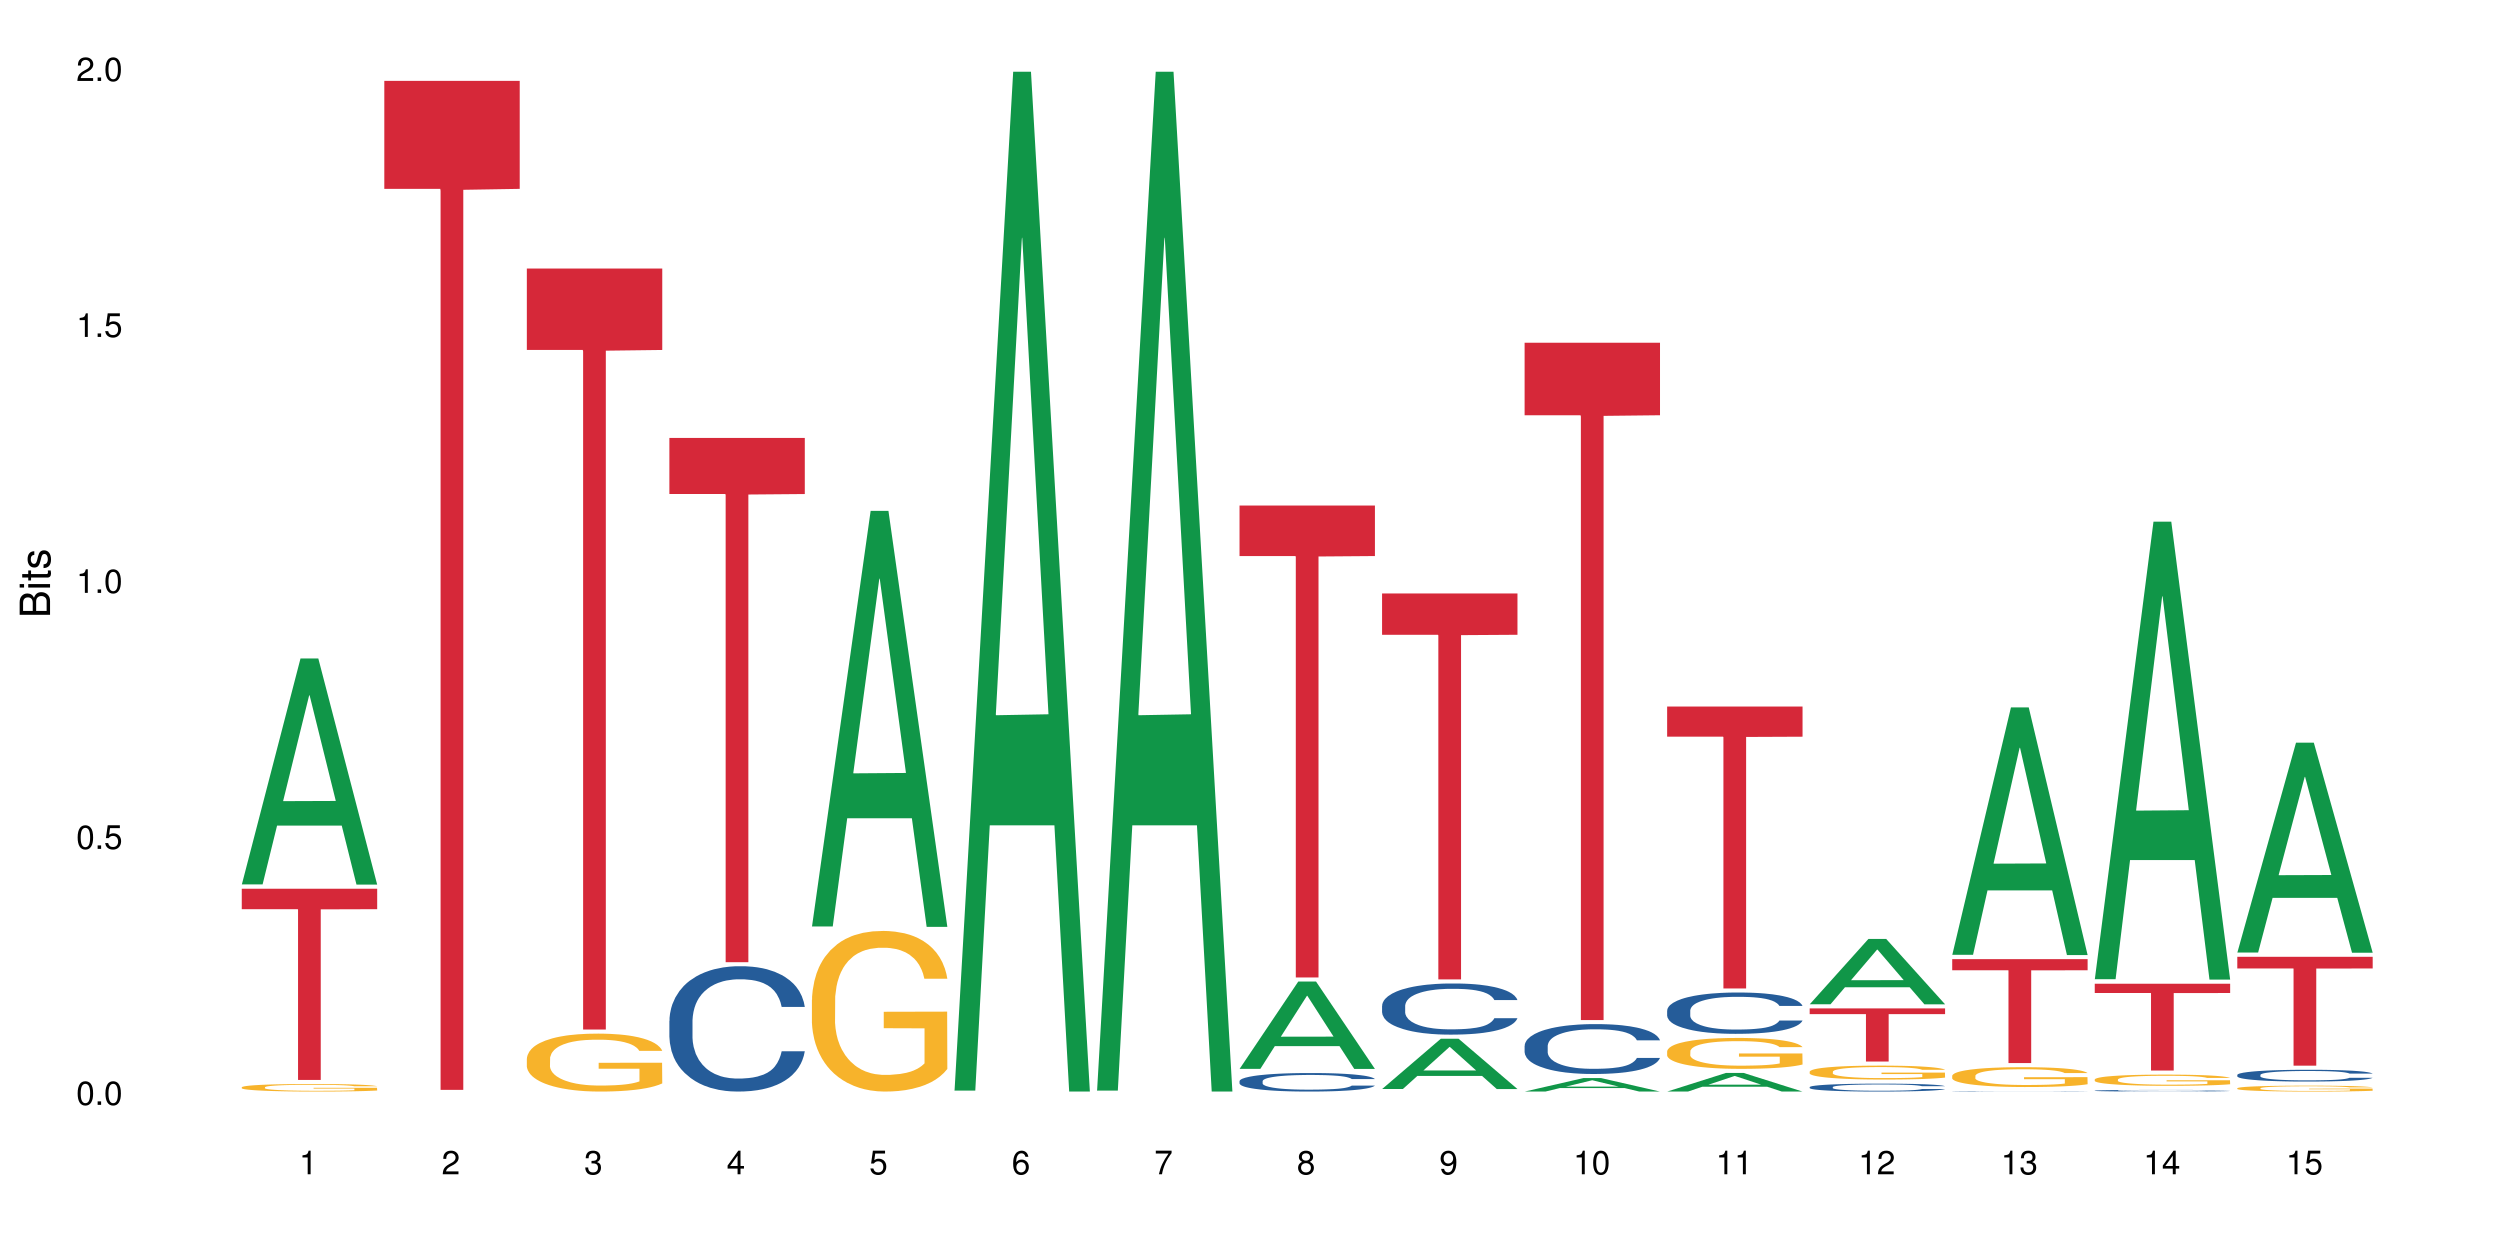<?xml version="1.0" encoding="UTF-8"?>
<svg xmlns="http://www.w3.org/2000/svg" xmlns:xlink="http://www.w3.org/1999/xlink" width="720pt" height="360pt" viewBox="0 0 720 360" version="1.1">
<defs>
<g>
<symbol overflow="visible" id="glyph0-0">
<path style="stroke:none;" d=""/>
</symbol>
<symbol overflow="visible" id="glyph0-1">
<path style="stroke:none;" d="M 2.641 -6.797 C 2 -6.797 1.422 -6.531 1.078 -6.047 C 0.641 -5.453 0.406 -4.547 0.406 -3.297 C 0.406 -1 1.188 0.219 2.641 0.219 C 4.078 0.219 4.859 -1 4.859 -3.234 C 4.859 -4.562 4.656 -5.438 4.203 -6.047 C 3.844 -6.531 3.281 -6.797 2.641 -6.797 Z M 2.641 -6.047 C 3.547 -6.047 4 -5.125 4 -3.312 C 4 -1.375 3.562 -0.484 2.625 -0.484 C 1.734 -0.484 1.281 -1.422 1.281 -3.281 C 1.281 -5.141 1.734 -6.047 2.641 -6.047 Z M 2.641 -6.047 "/>
</symbol>
<symbol overflow="visible" id="glyph0-2">
<path style="stroke:none;" d="M 1.828 -1 L 0.828 -1 L 0.828 0 L 1.828 0 Z M 1.828 -1 "/>
</symbol>
<symbol overflow="visible" id="glyph0-3">
<path style="stroke:none;" d="M 4.562 -6.797 L 1.062 -6.797 L 0.547 -3.094 L 1.328 -3.094 C 1.719 -3.562 2.047 -3.734 2.578 -3.734 C 3.484 -3.734 4.062 -3.109 4.062 -2.094 C 4.062 -1.125 3.484 -0.531 2.578 -0.531 C 1.828 -0.531 1.375 -0.906 1.188 -1.672 L 0.328 -1.672 C 0.453 -1.109 0.547 -0.844 0.75 -0.594 C 1.125 -0.078 1.828 0.219 2.594 0.219 C 3.969 0.219 4.922 -0.781 4.922 -2.219 C 4.922 -3.562 4.031 -4.484 2.719 -4.484 C 2.25 -4.484 1.859 -4.359 1.469 -4.062 L 1.734 -5.969 L 4.562 -5.969 Z M 4.562 -6.797 "/>
</symbol>
<symbol overflow="visible" id="glyph0-4">
<path style="stroke:none;" d="M 2.484 -4.844 L 2.484 0 L 3.328 0 L 3.328 -6.797 L 2.766 -6.797 C 2.469 -5.75 2.281 -5.609 0.984 -5.453 L 0.984 -4.844 Z M 2.484 -4.844 "/>
</symbol>
<symbol overflow="visible" id="glyph0-5">
<path style="stroke:none;" d="M 4.859 -0.828 L 1.281 -0.828 C 1.359 -1.391 1.672 -1.75 2.5 -2.234 L 3.469 -2.75 C 4.406 -3.266 4.906 -3.969 4.906 -4.812 C 4.906 -5.375 4.672 -5.906 4.266 -6.266 C 3.859 -6.625 3.375 -6.797 2.719 -6.797 C 1.859 -6.797 1.219 -6.5 0.844 -5.922 C 0.609 -5.562 0.5 -5.125 0.484 -4.438 L 1.328 -4.438 C 1.359 -4.906 1.406 -5.188 1.531 -5.406 C 1.75 -5.812 2.188 -6.062 2.703 -6.062 C 3.469 -6.062 4.031 -5.516 4.031 -4.781 C 4.031 -4.25 3.719 -3.797 3.125 -3.438 L 2.234 -2.938 C 0.812 -2.141 0.406 -1.5 0.328 0 L 4.859 0 Z M 4.859 -0.828 "/>
</symbol>
<symbol overflow="visible" id="glyph0-6">
<path style="stroke:none;" d="M 2.125 -3.125 L 2.578 -3.125 C 3.516 -3.125 3.984 -2.703 3.984 -1.891 C 3.984 -1.031 3.469 -0.531 2.578 -0.531 C 1.656 -0.531 1.203 -0.984 1.156 -1.969 L 0.312 -1.969 C 0.344 -1.422 0.438 -1.078 0.609 -0.766 C 0.953 -0.109 1.625 0.219 2.547 0.219 C 3.953 0.219 4.859 -0.609 4.859 -1.906 C 4.859 -2.766 4.516 -3.25 3.703 -3.516 C 4.344 -3.766 4.656 -4.25 4.656 -4.938 C 4.656 -6.109 3.875 -6.797 2.578 -6.797 C 1.203 -6.797 0.484 -6.047 0.453 -4.609 L 1.297 -4.609 C 1.312 -5.016 1.344 -5.25 1.453 -5.453 C 1.641 -5.828 2.062 -6.062 2.594 -6.062 C 3.344 -6.062 3.797 -5.625 3.797 -4.906 C 3.797 -4.422 3.609 -4.141 3.25 -3.984 C 3.016 -3.891 2.719 -3.844 2.125 -3.844 Z M 2.125 -3.125 "/>
</symbol>
<symbol overflow="visible" id="glyph0-7">
<path style="stroke:none;" d="M 3.141 -1.625 L 3.141 0 L 3.984 0 L 3.984 -1.625 L 4.984 -1.625 L 4.984 -2.391 L 3.984 -2.391 L 3.984 -6.797 L 3.359 -6.797 L 0.266 -2.516 L 0.266 -1.625 Z M 3.141 -2.391 L 1 -2.391 L 3.141 -5.359 Z M 3.141 -2.391 "/>
</symbol>
<symbol overflow="visible" id="glyph0-8">
<path style="stroke:none;" d="M 4.781 -5.031 C 4.609 -6.141 3.891 -6.797 2.844 -6.797 C 2.094 -6.797 1.422 -6.438 1.031 -5.828 C 0.609 -5.172 0.406 -4.344 0.406 -3.094 C 0.406 -1.953 0.578 -1.234 0.984 -0.625 C 1.359 -0.078 1.953 0.219 2.703 0.219 C 3.984 0.219 4.922 -0.734 4.922 -2.078 C 4.922 -3.344 4.062 -4.234 2.844 -4.234 C 2.172 -4.234 1.641 -3.969 1.281 -3.469 C 1.281 -5.125 1.828 -6.047 2.797 -6.047 C 3.391 -6.047 3.797 -5.672 3.938 -5.031 Z M 2.734 -3.484 C 3.547 -3.484 4.062 -2.922 4.062 -2 C 4.062 -1.156 3.484 -0.531 2.703 -0.531 C 1.922 -0.531 1.328 -1.188 1.328 -2.047 C 1.328 -2.891 1.906 -3.484 2.734 -3.484 Z M 2.734 -3.484 "/>
</symbol>
<symbol overflow="visible" id="glyph0-9">
<path style="stroke:none;" d="M 4.984 -6.797 L 0.438 -6.797 L 0.438 -5.969 L 4.109 -5.969 C 2.5 -3.656 1.828 -2.234 1.328 0 L 2.219 0 C 2.594 -2.172 3.453 -4.047 4.984 -6.094 Z M 4.984 -6.797 "/>
</symbol>
<symbol overflow="visible" id="glyph0-10">
<path style="stroke:none;" d="M 3.75 -3.578 C 4.453 -4 4.688 -4.344 4.688 -4.984 C 4.688 -6.047 3.844 -6.797 2.641 -6.797 C 1.438 -6.797 0.594 -6.047 0.594 -4.984 C 0.594 -4.359 0.828 -4.016 1.516 -3.578 C 0.734 -3.203 0.359 -2.641 0.359 -1.891 C 0.359 -0.641 1.297 0.219 2.641 0.219 C 3.984 0.219 4.922 -0.641 4.922 -1.875 C 4.922 -2.641 4.531 -3.203 3.75 -3.578 Z M 2.641 -6.047 C 3.359 -6.047 3.812 -5.625 3.812 -4.969 C 3.812 -4.344 3.344 -3.922 2.641 -3.922 C 1.922 -3.922 1.453 -4.344 1.453 -4.984 C 1.453 -5.625 1.922 -6.047 2.641 -6.047 Z M 2.641 -3.203 C 3.484 -3.203 4.062 -2.672 4.062 -1.875 C 4.062 -1.062 3.484 -0.531 2.625 -0.531 C 1.797 -0.531 1.219 -1.078 1.219 -1.875 C 1.219 -2.672 1.797 -3.203 2.641 -3.203 Z M 2.641 -3.203 "/>
</symbol>
<symbol overflow="visible" id="glyph0-11">
<path style="stroke:none;" d="M 0.516 -1.547 C 0.672 -0.438 1.406 0.219 2.438 0.219 C 3.188 0.219 3.859 -0.141 4.266 -0.75 C 4.688 -1.406 4.891 -2.25 4.891 -3.484 C 4.891 -4.625 4.703 -5.359 4.312 -5.953 C 3.938 -6.5 3.344 -6.797 2.594 -6.797 C 1.297 -6.797 0.359 -5.844 0.359 -4.516 C 0.359 -3.25 1.234 -2.344 2.453 -2.344 C 3.094 -2.344 3.562 -2.578 4.016 -3.109 C 4 -1.453 3.469 -0.531 2.5 -0.531 C 1.906 -0.531 1.484 -0.906 1.359 -1.547 Z M 2.578 -6.062 C 3.375 -6.062 3.969 -5.406 3.969 -4.531 C 3.969 -3.688 3.375 -3.094 2.547 -3.094 C 1.734 -3.094 1.234 -3.672 1.234 -4.578 C 1.234 -5.438 1.797 -6.062 2.578 -6.062 Z M 2.578 -6.062 "/>
</symbol>
<symbol overflow="visible" id="glyph1-0">
<path style="stroke:none;" d=""/>
</symbol>
<symbol overflow="visible" id="glyph1-1">
<path style="stroke:none;" d="M 0 -0.953 L 0 -4.891 C 0 -5.719 -0.234 -6.344 -0.734 -6.797 C -1.188 -7.234 -1.812 -7.469 -2.5 -7.469 C -3.547 -7.469 -4.188 -7 -4.625 -5.875 C -4.984 -6.672 -5.641 -7.094 -6.531 -7.094 C -7.156 -7.094 -7.734 -6.859 -8.141 -6.391 C -8.562 -5.938 -8.75 -5.344 -8.75 -4.5 L -8.75 -0.953 Z M -4.984 -2.062 L -7.766 -2.062 L -7.766 -4.219 C -7.766 -4.844 -7.688 -5.203 -7.453 -5.5 C -7.219 -5.812 -6.859 -5.969 -6.375 -5.969 C -5.906 -5.969 -5.531 -5.812 -5.297 -5.5 C -5.062 -5.203 -4.984 -4.844 -4.984 -4.219 Z M -0.984 -2.062 L -4 -2.062 L -4 -4.781 C -4 -5.328 -3.859 -5.688 -3.578 -5.953 C -3.297 -6.219 -2.922 -6.359 -2.484 -6.359 C -2.062 -6.359 -1.688 -6.219 -1.406 -5.953 C -1.109 -5.688 -0.984 -5.328 -0.984 -4.781 Z M -0.984 -2.062 "/>
</symbol>
<symbol overflow="visible" id="glyph1-2">
<path style="stroke:none;" d="M -6.281 -1.797 L -6.281 -0.797 L 0 -0.797 L 0 -1.797 Z M -8.75 -1.797 L -8.75 -0.797 L -7.484 -0.797 L -7.484 -1.797 Z M -8.75 -1.797 "/>
</symbol>
<symbol overflow="visible" id="glyph1-3">
<path style="stroke:none;" d="M -6.281 -3.047 L -6.281 -2.016 L -8.016 -2.016 L -8.016 -1.016 L -6.281 -1.016 L -6.281 -0.172 L -5.469 -0.172 L -5.469 -1.016 L -0.719 -1.016 C -0.078 -1.016 0.281 -1.453 0.281 -2.234 C 0.281 -2.469 0.25 -2.719 0.188 -3.047 L -0.641 -3.047 C -0.609 -2.922 -0.594 -2.766 -0.594 -2.562 C -0.594 -2.141 -0.719 -2.016 -1.156 -2.016 L -5.469 -2.016 L -5.469 -3.047 Z M -6.281 -3.047 "/>
</symbol>
<symbol overflow="visible" id="glyph1-4">
<path style="stroke:none;" d="M -4.531 -5.25 C -5.766 -5.25 -6.469 -4.422 -6.469 -2.969 C -6.469 -1.516 -5.719 -0.562 -4.547 -0.562 C -3.562 -0.562 -3.094 -1.062 -2.734 -2.562 L -2.516 -3.484 C -2.344 -4.188 -2.094 -4.469 -1.625 -4.469 C -1.047 -4.469 -0.641 -3.875 -0.641 -3 C -0.641 -2.453 -0.797 -2 -1.062 -1.75 C -1.25 -1.594 -1.422 -1.531 -1.875 -1.469 L -1.875 -0.406 C -0.422 -0.453 0.281 -1.266 0.281 -2.922 C 0.281 -4.5 -0.5 -5.516 -1.719 -5.516 C -2.656 -5.516 -3.172 -4.984 -3.469 -3.734 L -3.703 -2.766 C -3.891 -1.953 -4.156 -1.609 -4.594 -1.609 C -5.172 -1.609 -5.547 -2.125 -5.547 -2.938 C -5.547 -3.75 -5.203 -4.172 -4.531 -4.203 Z M -4.531 -5.25 "/>
</symbol>
</g>
</defs>
<g id="surface126818">
<rect x="0" y="0" width="720" height="360" style="fill:rgb(100%,100%,100%);fill-opacity:1;stroke:none;"/>
<path style=" stroke:none;fill-rule:nonzero;fill:rgb(6.275%,58.824%,28.235%);fill-opacity:1;" d="M 69.629 254.707 L 69.672 254.645 L 86.547 189.629 L 91.672 189.629 L 108.629 254.77 L 102.668 254.77 L 98.418 237.766 L 79.797 237.766 L 75.629 254.707 L 69.629 254.707 L 81.586 230.73 L 96.711 230.672 L 89.172 200.273 L 89.086 200.211 L 89.004 200.395 L 81.547 230.672 L 81.586 230.73 Z M 69.629 254.707 "/>
<path style=" stroke:none;fill-rule:nonzero;fill:rgb(96.863%,70.196%,16.863%);fill-opacity:1;" d="M 69.629 313.125 L 69.676 313.125 L 69.676 313.082 L 69.867 312.992 L 70.344 312.871 L 70.961 312.77 L 71.625 312.691 L 72.055 312.648 L 72.77 312.59 L 73.387 312.543 L 74.957 312.453 L 76.953 312.371 L 78.047 312.336 L 79.285 312.301 L 81.043 312.266 L 81.852 312.25 L 84.324 312.219 L 87.133 312.199 L 90.223 312.191 L 91.648 312.195 L 93.598 312.203 L 96.262 312.223 L 97.785 312.242 L 98.973 312.266 L 100.211 312.289 L 101.73 312.328 L 103.16 312.379 L 104.301 312.426 L 105.441 312.484 L 106.391 312.547 L 107.199 312.617 L 107.914 312.703 L 108.344 312.77 L 108.629 312.84 L 102.016 312.84 L 101.637 312.77 L 101.207 312.719 L 100.496 312.652 L 99.781 312.605 L 99.066 312.566 L 97.738 312.516 L 96.594 312.484 L 95.168 312.453 L 93.789 312.438 L 92.219 312.426 L 91.27 312.422 L 88.746 312.422 L 86.465 312.434 L 85.133 312.449 L 84.184 312.469 L 82.852 312.496 L 82.043 312.52 L 81.566 312.535 L 80.141 312.598 L 79.188 312.652 L 78.664 312.691 L 78 312.75 L 77.523 312.805 L 77 312.883 L 76.715 312.945 L 76.336 313.078 L 76.289 313.438 L 76.43 313.512 L 76.715 313.594 L 77.098 313.668 L 77.668 313.742 L 78.238 313.801 L 79.234 313.879 L 80.094 313.93 L 80.758 313.961 L 82.043 314.016 L 82.566 314.035 L 83.801 314.07 L 85.086 314.098 L 86.656 314.121 L 87.844 314.133 L 89.746 314.145 L 92.172 314.145 L 95.027 314.133 L 96.832 314.117 L 98.07 314.102 L 98.879 314.086 L 99.875 314.062 L 100.59 314.043 L 101.258 314.023 L 102.062 313.988 L 102.062 313.512 L 90.316 313.512 L 90.316 313.289 L 108.578 313.285 L 108.629 314.062 L 107.629 314.117 L 106.391 314.168 L 105.203 314.211 L 103.965 314.242 L 102.207 314.281 L 100.781 314.305 L 98.594 314.332 L 96.594 314.352 L 94.504 314.363 L 92.648 314.367 L 90.461 314.371 L 88.512 314.367 L 86.418 314.355 L 84.754 314.34 L 83.23 314.32 L 81.711 314.293 L 79.809 314.25 L 78.57 314.219 L 77.285 314.176 L 76.004 314.125 L 74.859 314.07 L 74.102 314.031 L 73.34 313.984 L 72.531 313.922 L 71.77 313.855 L 71.199 313.793 L 70.676 313.723 L 70.297 313.66 L 69.914 313.57 L 69.723 313.496 L 69.629 313.438 Z M 69.629 313.125 "/>
<path style=" stroke:none;fill-rule:nonzero;fill:rgb(83.922%,15.686%,22.353%);fill-opacity:1;" d="M 69.629 255.949 L 108.629 255.949 L 108.629 261.844 L 92.375 261.895 L 92.375 311.012 L 85.836 311.012 L 85.836 261.945 L 85.742 261.844 L 69.629 261.844 Z M 69.629 255.949 "/>
<path style=" stroke:none;fill-rule:nonzero;fill:rgb(83.922%,15.686%,22.353%);fill-opacity:1;" d="M 110.68 23.285 L 149.68 23.285 L 149.68 54.391 L 133.426 54.664 L 133.426 313.883 L 126.887 313.883 L 126.887 54.938 L 126.793 54.391 L 110.68 54.391 Z M 110.68 23.285 "/>
<path style=" stroke:none;fill-rule:nonzero;fill:rgb(96.863%,70.196%,16.863%);fill-opacity:1;" d="M 151.73 304.832 L 151.777 304.816 L 151.777 304.512 L 151.969 303.824 L 152.445 302.879 L 153.062 302.102 L 153.727 301.492 L 154.156 301.172 L 154.871 300.715 L 155.488 300.383 L 157.059 299.695 L 159.055 299.055 L 160.148 298.781 L 161.387 298.523 L 163.145 298.23 L 163.953 298.125 L 166.426 297.883 L 169.23 297.73 L 172.324 297.684 L 173.75 297.699 L 175.699 297.758 L 178.363 297.926 L 179.887 298.078 L 181.074 298.23 L 182.312 298.43 L 183.832 298.734 L 185.258 299.102 L 186.402 299.465 L 187.543 299.922 L 188.492 300.41 L 189.301 300.945 L 190.016 301.586 L 190.445 302.117 L 190.73 302.652 L 184.117 302.652 L 183.738 302.117 L 183.309 301.707 L 182.598 301.203 L 181.883 300.84 L 181.168 300.547 L 179.84 300.152 L 178.695 299.91 L 177.27 299.695 L 175.891 299.559 L 174.32 299.465 L 173.371 299.438 L 170.848 299.438 L 168.566 299.543 L 167.234 299.664 L 166.285 299.785 L 164.953 300.016 L 164.145 300.199 L 163.668 300.32 L 162.242 300.793 L 161.289 301.219 L 160.766 301.508 L 160.102 301.965 L 159.625 302.379 L 159.102 302.988 L 158.816 303.445 L 158.438 304.48 L 158.391 307.223 L 158.531 307.801 L 158.816 308.426 L 159.199 308.977 L 159.77 309.555 L 160.34 309.996 L 161.336 310.59 L 162.195 310.988 L 162.859 311.246 L 164.145 311.656 L 164.668 311.797 L 165.902 312.07 L 167.188 312.281 L 168.758 312.465 L 169.945 312.559 L 171.848 312.633 L 174.273 312.633 L 177.129 312.543 L 178.934 312.422 L 180.172 312.297 L 180.98 312.191 L 181.977 312.023 L 182.691 311.871 L 183.355 311.703 L 184.164 311.445 L 184.164 307.801 L 172.418 307.789 L 172.418 306.082 L 190.68 306.066 L 190.73 312.023 L 189.73 312.434 L 188.492 312.832 L 187.305 313.137 L 186.066 313.395 L 184.309 313.684 L 182.883 313.867 L 180.695 314.082 L 178.695 314.219 L 176.605 314.309 L 174.75 314.355 L 172.562 314.371 L 170.613 314.34 L 168.52 314.25 L 166.855 314.125 L 165.332 313.973 L 163.812 313.777 L 161.91 313.457 L 160.672 313.195 L 159.387 312.879 L 158.105 312.496 L 156.961 312.086 L 156.203 311.766 L 155.441 311.398 L 154.633 310.941 L 153.871 310.422 L 153.301 309.953 L 152.777 309.418 L 152.398 308.914 L 152.016 308.23 L 151.824 307.68 L 151.73 307.207 Z M 151.73 304.832 "/>
<path style=" stroke:none;fill-rule:nonzero;fill:rgb(83.922%,15.686%,22.353%);fill-opacity:1;" d="M 151.73 77.328 L 190.73 77.328 L 190.73 100.789 L 174.477 100.996 L 174.477 296.504 L 167.938 296.504 L 167.938 101.199 L 167.84 100.789 L 151.73 100.789 Z M 151.73 77.328 "/>
<path style=" stroke:none;fill-rule:nonzero;fill:rgb(14.51%,36.078%,60%);fill-opacity:1;" d="M 192.781 293.992 L 192.828 293.957 L 192.828 293.168 L 192.973 291.914 L 193.305 290.332 L 193.637 289.242 L 194.492 287.297 L 195.684 285.418 L 196.918 283.965 L 197.824 283.109 L 198.633 282.449 L 200.484 281.23 L 201.676 280.602 L 202.957 280.043 L 204.527 279.48 L 205.668 279.152 L 208.238 278.625 L 210.141 278.395 L 211.613 278.293 L 214.801 278.293 L 216.703 278.426 L 218.082 278.59 L 219.605 278.855 L 220.887 279.152 L 223.125 279.879 L 225.121 280.801 L 226.023 281.328 L 227.453 282.352 L 228.547 283.34 L 229.305 284.199 L 230.164 285.418 L 230.922 286.902 L 231.496 288.582 L 231.781 290 L 225.121 290 L 224.789 288.684 L 224.406 287.66 L 223.695 286.309 L 222.98 285.352 L 221.984 284.395 L 221.078 283.77 L 219.844 283.141 L 218.75 282.746 L 217.605 282.449 L 216.512 282.254 L 214.422 282.055 L 211.996 282.055 L 211.09 282.121 L 209.238 282.383 L 208.238 282.613 L 206.812 283.078 L 205.812 283.504 L 204.625 284.164 L 203.816 284.727 L 202.816 285.582 L 202.102 286.34 L 201.293 287.43 L 200.82 288.254 L 200.391 289.176 L 200.012 290.266 L 199.727 291.418 L 199.535 292.641 L 199.441 293.828 L 199.441 298.938 L 199.535 300.125 L 199.773 301.512 L 200.391 303.523 L 201.293 305.27 L 202.34 306.652 L 203.34 307.645 L 203.91 308.105 L 204.672 308.633 L 205.859 309.293 L 207.57 309.953 L 208.57 310.215 L 210.094 310.48 L 211.664 310.613 L 213.754 310.613 L 215.609 310.48 L 216.848 310.316 L 218.129 310.051 L 219.891 309.488 L 220.984 308.961 L 221.934 308.336 L 222.648 307.711 L 223.125 307.184 L 223.836 306.16 L 224.406 305.039 L 224.836 303.883 L 225.121 302.762 L 231.781 302.762 L 231.496 304.082 L 231.066 305.367 L 230.637 306.324 L 229.973 307.48 L 229.211 308.5 L 228.117 309.656 L 227.215 310.414 L 226.023 311.238 L 224.93 311.863 L 223.742 312.426 L 221.984 313.086 L 220.84 313.414 L 219.605 313.711 L 218.129 313.977 L 216.277 314.207 L 214.277 314.336 L 212.422 314.371 L 210.426 314.305 L 208.953 314.172 L 207 313.875 L 204.574 313.281 L 202.816 312.656 L 201.438 312.031 L 200.25 311.371 L 198.918 310.48 L 197.203 309.027 L 196.156 307.906 L 195.445 306.984 L 194.637 305.699 L 194.066 304.543 L 193.398 302.695 L 192.926 300.355 L 192.781 298.543 Z M 192.781 293.992 "/>
<path style=" stroke:none;fill-rule:nonzero;fill:rgb(83.922%,15.686%,22.353%);fill-opacity:1;" d="M 192.781 126.117 L 231.781 126.117 L 231.781 142.281 L 215.527 142.422 L 215.527 277.117 L 208.988 277.117 L 208.988 142.562 L 208.891 142.281 L 192.781 142.281 Z M 192.781 126.117 "/>
<path style=" stroke:none;fill-rule:nonzero;fill:rgb(6.275%,58.824%,28.235%);fill-opacity:1;" d="M 233.832 266.82 L 233.875 266.707 L 250.746 147.129 L 255.871 147.129 L 272.832 266.93 L 266.871 266.93 L 262.621 235.66 L 244 235.66 L 239.832 266.82 L 233.832 266.82 L 245.789 222.723 L 260.914 222.609 L 253.371 166.699 L 253.289 166.59 L 253.207 166.926 L 245.75 222.609 L 245.789 222.723 Z M 233.832 266.82 "/>
<path style=" stroke:none;fill-rule:nonzero;fill:rgb(96.863%,70.196%,16.863%);fill-opacity:1;" d="M 233.832 287.926 L 233.879 287.883 L 233.879 287.039 L 234.07 285.137 L 234.547 282.516 L 235.164 280.363 L 235.828 278.672 L 236.258 277.785 L 236.973 276.52 L 237.59 275.59 L 239.16 273.688 L 241.156 271.914 L 242.25 271.152 L 243.488 270.434 L 245.246 269.633 L 246.055 269.336 L 248.527 268.66 L 251.332 268.238 L 254.426 268.109 L 255.852 268.152 L 257.801 268.32 L 260.465 268.785 L 261.988 269.211 L 263.176 269.633 L 264.414 270.18 L 265.934 271.027 L 267.359 272.039 L 268.504 273.055 L 269.645 274.32 L 270.594 275.672 L 271.402 277.152 L 272.117 278.926 L 272.543 280.406 L 272.832 281.883 L 266.219 281.883 L 265.84 280.406 L 265.41 279.266 L 264.699 277.871 L 263.984 276.855 L 263.27 276.055 L 261.938 274.953 L 260.797 274.277 L 259.371 273.688 L 257.992 273.309 L 256.422 273.055 L 255.473 272.969 L 252.949 272.969 L 250.668 273.266 L 249.336 273.602 L 248.387 273.941 L 247.055 274.574 L 246.246 275.082 L 245.77 275.418 L 244.344 276.73 L 243.391 277.914 L 242.867 278.715 L 242.203 279.98 L 241.727 281.121 L 241.203 282.812 L 240.918 284.082 L 240.539 286.953 L 240.492 294.559 L 240.633 296.164 L 240.918 297.895 L 241.297 299.414 L 241.871 301.02 L 242.441 302.246 L 243.438 303.895 L 244.297 304.992 L 244.961 305.711 L 246.246 306.852 L 246.77 307.23 L 248.004 307.992 L 249.289 308.582 L 250.859 309.09 L 252.047 309.344 L 253.949 309.555 L 256.375 309.555 L 259.227 309.301 L 261.035 308.965 L 262.273 308.625 L 263.082 308.328 L 264.078 307.863 L 264.793 307.441 L 265.457 306.977 L 266.266 306.258 L 266.266 296.164 L 254.52 296.121 L 254.52 291.391 L 272.781 291.348 L 272.832 307.863 L 271.832 309.004 L 270.594 310.105 L 269.406 310.949 L 268.168 311.668 L 266.41 312.469 L 264.984 312.977 L 262.797 313.566 L 260.797 313.949 L 258.707 314.203 L 256.852 314.328 L 254.664 314.371 L 252.711 314.285 L 250.621 314.031 L 248.957 313.695 L 247.434 313.273 L 245.91 312.723 L 244.008 311.836 L 242.773 311.117 L 241.488 310.23 L 240.203 309.176 L 239.062 308.035 L 238.301 307.148 L 237.543 306.133 L 236.734 304.867 L 235.973 303.43 L 235.402 302.121 L 234.879 300.641 L 234.496 299.246 L 234.117 297.344 L 233.926 295.824 L 233.832 294.516 Z M 233.832 287.926 "/>
<path style=" stroke:none;fill-rule:nonzero;fill:rgb(6.275%,58.824%,28.235%);fill-opacity:1;" d="M 274.883 314.094 L 274.926 313.82 L 291.797 20.664 L 296.922 20.664 L 313.883 314.371 L 307.922 314.371 L 303.672 237.703 L 285.051 237.703 L 280.883 314.094 L 274.883 314.094 L 286.84 205.988 L 301.965 205.711 L 294.422 68.648 L 294.34 68.375 L 294.258 69.199 L 286.801 205.711 L 286.84 205.988 Z M 274.883 314.094 "/>
<path style=" stroke:none;fill-rule:nonzero;fill:rgb(6.275%,58.824%,28.235%);fill-opacity:1;" d="M 315.934 314.094 L 315.977 313.82 L 332.848 20.664 L 337.973 20.664 L 354.93 314.371 L 348.973 314.371 L 344.723 237.703 L 326.102 237.703 L 321.934 314.094 L 315.934 314.094 L 327.891 205.988 L 343.016 205.711 L 335.473 68.648 L 335.391 68.375 L 335.309 69.199 L 327.848 205.711 L 327.891 205.988 Z M 315.934 314.094 "/>
<path style=" stroke:none;fill-rule:nonzero;fill:rgb(6.275%,58.824%,28.235%);fill-opacity:1;" d="M 356.984 307.832 L 357.027 307.809 L 373.898 282.691 L 379.023 282.691 L 395.98 307.855 L 390.023 307.855 L 385.773 301.285 L 367.148 301.285 L 362.984 307.832 L 356.984 307.832 L 368.941 298.57 L 384.066 298.547 L 376.523 286.805 L 376.441 286.777 L 376.359 286.852 L 368.898 298.547 L 368.941 298.57 Z M 356.984 307.832 "/>
<path style=" stroke:none;fill-rule:nonzero;fill:rgb(14.51%,36.078%,60%);fill-opacity:1;" d="M 356.984 311.355 L 357.031 311.352 L 357.031 311.234 L 357.176 311.051 L 357.508 310.816 L 357.84 310.656 L 358.695 310.367 L 359.887 310.09 L 361.121 309.875 L 362.023 309.746 L 362.832 309.648 L 364.688 309.469 L 365.879 309.375 L 367.16 309.293 L 368.73 309.211 L 369.871 309.16 L 372.441 309.082 L 374.344 309.051 L 375.816 309.035 L 379.004 309.035 L 380.906 309.055 L 382.285 309.078 L 383.809 309.117 L 385.09 309.16 L 387.328 309.27 L 389.324 309.406 L 390.227 309.484 L 391.656 309.637 L 392.75 309.781 L 393.508 309.906 L 394.367 310.09 L 395.125 310.309 L 395.695 310.559 L 395.98 310.766 L 389.324 310.766 L 388.992 310.57 L 388.609 310.422 L 387.898 310.219 L 387.184 310.078 L 386.184 309.938 L 385.281 309.844 L 384.047 309.754 L 382.953 309.695 L 381.809 309.648 L 380.715 309.621 L 378.625 309.59 L 376.199 309.59 L 375.293 309.602 L 373.438 309.641 L 372.441 309.676 L 371.016 309.742 L 370.016 309.805 L 368.828 309.902 L 368.02 309.984 L 367.02 310.113 L 366.305 310.227 L 365.496 310.387 L 365.023 310.508 L 364.594 310.645 L 364.215 310.805 L 363.926 310.977 L 363.738 311.156 L 363.641 311.332 L 363.641 312.09 L 363.738 312.266 L 363.977 312.469 L 364.594 312.766 L 365.496 313.023 L 366.543 313.23 L 367.543 313.375 L 368.113 313.445 L 368.875 313.523 L 370.062 313.621 L 371.773 313.719 L 372.773 313.758 L 374.297 313.797 L 375.863 313.816 L 377.957 313.816 L 379.812 313.797 L 381.047 313.77 L 382.332 313.73 L 384.094 313.648 L 385.188 313.57 L 386.137 313.477 L 386.852 313.387 L 387.328 313.309 L 388.039 313.156 L 388.609 312.992 L 389.039 312.82 L 389.324 312.652 L 395.98 312.652 L 395.695 312.848 L 395.27 313.039 L 394.84 313.18 L 394.176 313.352 L 393.414 313.504 L 392.32 313.672 L 391.418 313.785 L 390.227 313.906 L 389.133 314 L 387.945 314.082 L 386.184 314.18 L 385.043 314.23 L 383.809 314.273 L 382.332 314.312 L 380.477 314.348 L 378.48 314.367 L 376.625 314.371 L 374.629 314.359 L 373.152 314.34 L 371.203 314.297 L 368.777 314.211 L 367.02 314.117 L 365.641 314.023 L 364.449 313.926 L 363.121 313.797 L 361.406 313.582 L 360.359 313.414 L 359.648 313.277 L 358.84 313.09 L 358.27 312.918 L 357.602 312.645 L 357.125 312.297 L 356.984 312.031 Z M 356.984 311.355 "/>
<path style=" stroke:none;fill-rule:nonzero;fill:rgb(83.922%,15.686%,22.353%);fill-opacity:1;" d="M 356.984 145.59 L 395.98 145.59 L 395.98 160.141 L 379.73 160.27 L 379.73 281.512 L 373.191 281.512 L 373.191 160.395 L 373.094 160.141 L 356.984 160.141 Z M 356.984 145.59 "/>
<path style=" stroke:none;fill-rule:nonzero;fill:rgb(6.275%,58.824%,28.235%);fill-opacity:1;" d="M 398.035 313.633 L 398.078 313.621 L 414.949 299.16 L 420.074 299.16 L 437.031 313.648 L 431.074 313.648 L 426.824 309.867 L 408.199 309.867 L 404.035 313.633 L 398.035 313.633 L 409.992 308.301 L 425.117 308.289 L 417.574 301.527 L 417.492 301.512 L 417.41 301.555 L 409.949 308.289 L 409.992 308.301 Z M 398.035 313.633 "/>
<path style=" stroke:none;fill-rule:nonzero;fill:rgb(14.51%,36.078%,60%);fill-opacity:1;" d="M 398.035 289.656 L 398.082 289.645 L 398.082 289.32 L 398.227 288.809 L 398.559 288.164 L 398.891 287.719 L 399.746 286.926 L 400.938 286.156 L 402.172 285.566 L 403.074 285.215 L 403.883 284.945 L 405.738 284.449 L 406.93 284.191 L 408.211 283.961 L 409.781 283.734 L 410.922 283.598 L 413.492 283.383 L 415.395 283.289 L 416.867 283.25 L 420.055 283.25 L 421.957 283.305 L 423.336 283.371 L 424.859 283.477 L 426.141 283.598 L 428.379 283.895 L 430.375 284.273 L 431.277 284.488 L 432.707 284.906 L 433.801 285.309 L 434.559 285.66 L 435.414 286.156 L 436.176 286.762 L 436.746 287.449 L 437.031 288.027 L 430.375 288.027 L 430.043 287.492 L 429.66 287.074 L 428.949 286.52 L 428.234 286.129 L 427.234 285.738 L 426.332 285.484 L 425.098 285.227 L 424 285.066 L 422.859 284.945 L 421.766 284.863 L 419.676 284.785 L 417.25 284.785 L 416.344 284.812 L 414.488 284.918 L 413.492 285.012 L 412.066 285.203 L 411.066 285.375 L 409.875 285.645 L 409.07 285.875 L 408.07 286.227 L 407.355 286.535 L 406.547 286.98 L 406.07 287.316 L 405.645 287.691 L 405.266 288.137 L 404.977 288.609 L 404.789 289.105 L 404.691 289.59 L 404.691 291.676 L 404.789 292.164 L 405.027 292.727 L 405.645 293.551 L 406.547 294.262 L 407.594 294.828 L 408.594 295.23 L 409.164 295.422 L 409.926 295.637 L 411.113 295.906 L 412.824 296.176 L 413.824 296.281 L 415.348 296.391 L 416.914 296.445 L 419.008 296.445 L 420.863 296.391 L 422.098 296.324 L 423.383 296.215 L 425.145 295.984 L 426.238 295.77 L 427.188 295.516 L 427.902 295.258 L 428.379 295.043 L 429.09 294.625 L 429.66 294.168 L 430.09 293.699 L 430.375 293.238 L 437.031 293.238 L 436.746 293.777 L 436.32 294.305 L 435.891 294.695 L 435.227 295.164 L 434.465 295.582 L 433.371 296.055 L 432.469 296.363 L 431.277 296.699 L 430.184 296.957 L 428.996 297.184 L 427.234 297.453 L 426.094 297.59 L 424.859 297.711 L 423.383 297.816 L 421.527 297.91 L 419.531 297.965 L 417.676 297.98 L 415.68 297.953 L 414.203 297.898 L 412.254 297.777 L 409.828 297.535 L 408.07 297.277 L 406.691 297.023 L 405.5 296.754 L 404.168 296.391 L 402.457 295.797 L 401.41 295.34 L 400.699 294.965 L 399.891 294.438 L 399.32 293.965 L 398.652 293.211 L 398.176 292.258 L 398.035 291.516 Z M 398.035 289.656 "/>
<path style=" stroke:none;fill-rule:nonzero;fill:rgb(83.922%,15.686%,22.353%);fill-opacity:1;" d="M 398.035 170.918 L 437.031 170.918 L 437.031 182.816 L 420.781 182.922 L 420.781 282.07 L 414.242 282.07 L 414.242 183.023 L 414.145 182.816 L 398.035 182.816 Z M 398.035 170.918 "/>
<path style=" stroke:none;fill-rule:nonzero;fill:rgb(6.275%,58.824%,28.235%);fill-opacity:1;" d="M 439.086 314.367 L 439.129 314.363 L 456 310.492 L 461.125 310.492 L 478.082 314.371 L 472.125 314.371 L 467.875 313.359 L 449.25 313.359 L 445.086 314.367 L 439.086 314.367 L 451.043 312.938 L 466.168 312.934 L 458.625 311.125 L 458.543 311.121 L 458.461 311.133 L 451 312.934 L 451.043 312.938 Z M 439.086 314.367 "/>
<path style=" stroke:none;fill-rule:nonzero;fill:rgb(14.51%,36.078%,60%);fill-opacity:1;" d="M 439.086 301.199 L 439.133 301.188 L 439.133 300.871 L 439.277 300.371 L 439.609 299.742 L 439.941 299.309 L 440.797 298.535 L 441.988 297.785 L 443.223 297.207 L 444.125 296.867 L 444.934 296.605 L 446.789 296.117 L 447.98 295.871 L 449.262 295.645 L 450.832 295.422 L 451.973 295.293 L 454.543 295.082 L 456.445 294.988 L 457.918 294.949 L 461.105 294.949 L 463.008 295.004 L 464.387 295.07 L 465.91 295.172 L 467.191 295.293 L 469.43 295.582 L 471.426 295.949 L 472.328 296.156 L 473.754 296.566 L 474.852 296.957 L 475.609 297.301 L 476.465 297.785 L 477.227 298.375 L 477.797 299.047 L 478.082 299.609 L 471.426 299.609 L 471.094 299.086 L 470.711 298.68 L 470 298.141 L 469.285 297.758 L 468.285 297.379 L 467.383 297.129 L 466.145 296.879 L 465.051 296.723 L 463.91 296.605 L 462.816 296.527 L 460.727 296.445 L 458.301 296.445 L 457.395 296.473 L 455.539 296.578 L 454.543 296.672 L 453.117 296.855 L 452.117 297.023 L 450.926 297.285 L 450.117 297.512 L 449.121 297.852 L 448.406 298.152 L 447.598 298.586 L 447.121 298.914 L 446.695 299.281 L 446.312 299.715 L 446.027 300.176 L 445.84 300.66 L 445.742 301.133 L 445.742 303.168 L 445.84 303.641 L 446.078 304.191 L 446.695 304.992 L 447.598 305.688 L 448.645 306.238 L 449.645 306.633 L 450.215 306.816 L 450.977 307.027 L 452.164 307.289 L 453.875 307.551 L 454.875 307.656 L 456.398 307.762 L 457.965 307.816 L 460.059 307.816 L 461.914 307.762 L 463.148 307.695 L 464.434 307.59 L 466.195 307.367 L 467.289 307.16 L 468.238 306.91 L 468.953 306.66 L 469.43 306.449 L 470.141 306.043 L 470.711 305.598 L 471.141 305.137 L 471.426 304.691 L 478.082 304.691 L 477.797 305.215 L 477.371 305.727 L 476.941 306.109 L 476.277 306.566 L 475.516 306.973 L 474.422 307.434 L 473.52 307.734 L 472.328 308.062 L 471.234 308.312 L 470.047 308.535 L 468.285 308.801 L 467.145 308.93 L 465.91 309.047 L 464.434 309.152 L 462.578 309.246 L 460.582 309.297 L 458.727 309.312 L 456.73 309.285 L 455.254 309.23 L 453.305 309.113 L 450.879 308.879 L 449.121 308.629 L 447.742 308.379 L 446.551 308.117 L 445.219 307.762 L 443.508 307.184 L 442.461 306.738 L 441.75 306.371 L 440.941 305.859 L 440.371 305.398 L 439.703 304.664 L 439.227 303.73 L 439.086 303.012 Z M 439.086 301.199 "/>
<path style=" stroke:none;fill-rule:nonzero;fill:rgb(83.922%,15.686%,22.353%);fill-opacity:1;" d="M 439.086 98.711 L 478.082 98.711 L 478.082 119.59 L 461.832 119.773 L 461.832 293.77 L 455.293 293.77 L 455.293 119.957 L 455.195 119.59 L 439.086 119.59 Z M 439.086 98.711 "/>
<path style=" stroke:none;fill-rule:nonzero;fill:rgb(6.275%,58.824%,28.235%);fill-opacity:1;" d="M 480.137 314.367 L 480.18 314.359 L 497.051 309.012 L 502.176 309.012 L 519.133 314.371 L 513.176 314.371 L 508.926 312.973 L 490.301 312.973 L 486.137 314.367 L 480.137 314.367 L 492.094 312.395 L 507.219 312.387 L 499.676 309.887 L 499.594 309.883 L 499.512 309.898 L 492.051 312.387 L 492.094 312.395 Z M 480.137 314.367 "/>
<path style=" stroke:none;fill-rule:nonzero;fill:rgb(14.51%,36.078%,60%);fill-opacity:1;" d="M 480.137 291.027 L 480.184 291.016 L 480.184 290.754 L 480.328 290.34 L 480.66 289.82 L 480.992 289.461 L 481.848 288.82 L 483.039 288.199 L 484.273 287.719 L 485.176 287.438 L 485.984 287.219 L 487.84 286.816 L 489.031 286.613 L 490.312 286.426 L 491.883 286.242 L 493.023 286.133 L 495.594 285.961 L 497.496 285.883 L 498.969 285.852 L 502.156 285.852 L 504.059 285.895 L 505.438 285.949 L 506.961 286.035 L 508.242 286.133 L 510.48 286.371 L 512.477 286.676 L 513.379 286.852 L 514.805 287.188 L 515.898 287.516 L 516.66 287.797 L 517.516 288.199 L 518.277 288.688 L 518.848 289.242 L 519.133 289.711 L 512.477 289.711 L 512.145 289.277 L 511.762 288.938 L 511.051 288.492 L 510.336 288.176 L 509.336 287.863 L 508.434 287.656 L 507.195 287.449 L 506.102 287.32 L 504.961 287.219 L 503.867 287.156 L 501.773 287.09 L 499.352 287.09 L 498.445 287.113 L 496.59 287.199 L 495.594 287.273 L 494.164 287.426 L 493.168 287.57 L 491.977 287.785 L 491.168 287.973 L 490.172 288.254 L 489.457 288.504 L 488.648 288.863 L 488.172 289.133 L 487.746 289.438 L 487.363 289.797 L 487.078 290.18 L 486.891 290.582 L 486.793 290.973 L 486.793 292.656 L 486.891 293.047 L 487.129 293.504 L 487.746 294.168 L 488.648 294.746 L 489.695 295.203 L 490.695 295.527 L 491.266 295.68 L 492.027 295.855 L 493.215 296.07 L 494.926 296.289 L 495.926 296.375 L 497.449 296.465 L 499.016 296.508 L 501.109 296.508 L 502.965 296.465 L 504.199 296.41 L 505.484 296.32 L 507.246 296.137 L 508.34 295.965 L 509.289 295.758 L 510.004 295.551 L 510.48 295.375 L 511.191 295.039 L 511.762 294.668 L 512.191 294.289 L 512.477 293.918 L 519.133 293.918 L 518.848 294.355 L 518.422 294.777 L 517.992 295.094 L 517.328 295.473 L 516.566 295.812 L 515.473 296.191 L 514.57 296.441 L 513.379 296.715 L 512.285 296.918 L 511.098 297.105 L 509.336 297.32 L 508.195 297.43 L 506.961 297.527 L 505.484 297.617 L 503.629 297.691 L 501.633 297.734 L 499.777 297.746 L 497.781 297.723 L 496.305 297.68 L 494.355 297.582 L 491.93 297.387 L 490.172 297.18 L 488.793 296.973 L 487.602 296.758 L 486.27 296.465 L 484.559 295.984 L 483.512 295.613 L 482.801 295.309 L 481.992 294.887 L 481.422 294.508 L 480.754 293.898 L 480.277 293.125 L 480.137 292.527 Z M 480.137 291.027 "/>
<path style=" stroke:none;fill-rule:nonzero;fill:rgb(96.863%,70.196%,16.863%);fill-opacity:1;" d="M 480.137 302.742 L 480.184 302.734 L 480.184 302.57 L 480.375 302.203 L 480.848 301.699 L 481.469 301.285 L 482.133 300.961 L 482.562 300.789 L 483.273 300.543 L 483.895 300.367 L 485.461 300 L 487.461 299.656 L 488.555 299.512 L 489.789 299.375 L 491.551 299.219 L 492.359 299.16 L 494.832 299.031 L 497.637 298.949 L 500.73 298.926 L 502.156 298.934 L 504.105 298.965 L 506.77 299.055 L 508.289 299.137 L 509.48 299.219 L 510.715 299.324 L 512.238 299.488 L 513.664 299.684 L 514.805 299.879 L 515.949 300.121 L 516.898 300.383 L 517.707 300.668 L 518.422 301.008 L 518.848 301.293 L 519.133 301.578 L 512.523 301.578 L 512.145 301.293 L 511.715 301.074 L 511 300.805 L 510.289 300.609 L 509.574 300.453 L 508.242 300.242 L 507.102 300.113 L 505.676 300 L 504.297 299.926 L 502.727 299.879 L 501.773 299.859 L 499.254 299.859 L 496.973 299.918 L 495.641 299.984 L 494.688 300.047 L 493.359 300.172 L 492.551 300.27 L 492.074 300.332 L 490.648 300.586 L 489.695 300.812 L 489.172 300.969 L 488.508 301.211 L 488.031 301.43 L 487.508 301.758 L 487.223 302 L 486.844 302.555 L 486.793 304.02 L 486.938 304.328 L 487.223 304.66 L 487.602 304.953 L 488.172 305.262 L 488.746 305.5 L 489.742 305.816 L 490.598 306.027 L 491.266 306.164 L 492.551 306.387 L 493.07 306.457 L 494.309 306.605 L 495.594 306.719 L 497.164 306.816 L 498.352 306.863 L 500.254 306.906 L 502.68 306.906 L 505.531 306.855 L 507.34 306.793 L 508.578 306.727 L 509.387 306.668 L 510.383 306.582 L 511.098 306.5 L 511.762 306.41 L 512.57 306.27 L 512.57 304.328 L 500.824 304.32 L 500.824 303.406 L 519.086 303.398 L 519.133 306.582 L 518.137 306.801 L 516.898 307.012 L 515.711 307.176 L 514.473 307.312 L 512.715 307.469 L 511.289 307.566 L 509.098 307.68 L 507.102 307.75 L 505.008 307.801 L 503.156 307.824 L 500.969 307.832 L 499.016 307.816 L 496.926 307.77 L 495.262 307.703 L 493.738 307.621 L 492.215 307.516 L 490.312 307.344 L 489.078 307.207 L 487.793 307.035 L 486.508 306.832 L 485.367 306.613 L 484.605 306.441 L 483.848 306.246 L 483.039 306.004 L 482.277 305.727 L 481.707 305.473 L 481.184 305.188 L 480.801 304.922 L 480.422 304.555 L 480.23 304.262 L 480.137 304.012 Z M 480.137 302.742 "/>
<path style=" stroke:none;fill-rule:nonzero;fill:rgb(83.922%,15.686%,22.353%);fill-opacity:1;" d="M 480.137 203.477 L 519.133 203.477 L 519.133 212.168 L 502.883 212.242 L 502.883 284.672 L 496.344 284.672 L 496.344 212.32 L 496.246 212.168 L 480.137 212.168 Z M 480.137 203.477 "/>
<path style=" stroke:none;fill-rule:nonzero;fill:rgb(6.275%,58.824%,28.235%);fill-opacity:1;" d="M 521.188 289.23 L 521.227 289.211 L 538.102 270.418 L 543.227 270.418 L 560.184 289.246 L 554.227 289.246 L 549.977 284.332 L 531.352 284.332 L 527.188 289.23 L 521.188 289.23 L 533.145 282.297 L 548.27 282.281 L 540.727 273.492 L 540.645 273.477 L 540.562 273.527 L 533.102 282.281 L 533.145 282.297 Z M 521.188 289.23 "/>
<path style=" stroke:none;fill-rule:nonzero;fill:rgb(14.51%,36.078%,60%);fill-opacity:1;" d="M 521.188 313.082 L 521.234 313.082 L 521.234 313.031 L 521.379 312.949 L 521.711 312.852 L 522.043 312.781 L 522.898 312.66 L 524.09 312.539 L 525.324 312.449 L 526.227 312.395 L 527.035 312.352 L 528.891 312.277 L 530.082 312.234 L 531.363 312.199 L 532.934 312.164 L 534.074 312.145 L 536.645 312.109 L 538.547 312.098 L 540.02 312.09 L 543.207 312.09 L 545.109 312.098 L 546.488 312.109 L 548.012 312.125 L 549.293 312.145 L 551.531 312.191 L 553.527 312.25 L 554.43 312.281 L 555.855 312.348 L 556.949 312.41 L 557.711 312.465 L 558.566 312.539 L 559.328 312.633 L 559.898 312.742 L 560.184 312.828 L 553.527 312.828 L 553.195 312.746 L 552.812 312.684 L 552.102 312.598 L 551.387 312.535 L 550.387 312.477 L 549.484 312.438 L 548.246 312.395 L 547.152 312.371 L 546.012 312.352 L 544.918 312.34 L 542.824 312.328 L 540.402 312.328 L 539.496 312.332 L 537.641 312.348 L 536.645 312.363 L 535.215 312.391 L 534.219 312.418 L 533.027 312.461 L 532.219 312.496 L 531.223 312.551 L 530.508 312.598 L 529.699 312.668 L 529.223 312.719 L 528.797 312.777 L 528.414 312.848 L 528.129 312.918 L 527.941 312.996 L 527.844 313.07 L 527.844 313.395 L 527.941 313.469 L 528.18 313.559 L 528.797 313.684 L 529.699 313.797 L 530.746 313.883 L 531.746 313.945 L 532.316 313.973 L 533.078 314.008 L 534.266 314.051 L 535.977 314.09 L 536.977 314.109 L 538.5 314.125 L 540.066 314.133 L 542.16 314.133 L 544.016 314.125 L 545.25 314.113 L 546.535 314.098 L 548.297 314.062 L 549.391 314.027 L 550.34 313.988 L 551.055 313.949 L 551.531 313.918 L 552.242 313.852 L 552.812 313.781 L 553.242 313.707 L 553.527 313.637 L 560.184 313.637 L 559.898 313.719 L 559.473 313.801 L 559.043 313.863 L 558.379 313.934 L 557.617 314 L 556.523 314.074 L 555.621 314.121 L 554.43 314.172 L 553.336 314.211 L 552.148 314.246 L 550.387 314.289 L 549.246 314.309 L 548.012 314.328 L 546.535 314.344 L 544.68 314.359 L 542.684 314.367 L 540.828 314.371 L 538.832 314.367 L 537.355 314.359 L 535.406 314.34 L 532.98 314.301 L 531.223 314.262 L 529.844 314.223 L 528.652 314.18 L 527.32 314.125 L 525.609 314.031 L 524.562 313.961 L 523.852 313.902 L 523.043 313.824 L 522.473 313.75 L 521.805 313.633 L 521.328 313.484 L 521.188 313.371 Z M 521.188 313.082 "/>
<path style=" stroke:none;fill-rule:nonzero;fill:rgb(96.863%,70.196%,16.863%);fill-opacity:1;" d="M 521.188 308.617 L 521.234 308.613 L 521.234 308.539 L 521.426 308.375 L 521.898 308.148 L 522.52 307.961 L 523.184 307.816 L 523.613 307.738 L 524.324 307.629 L 524.945 307.547 L 526.512 307.383 L 528.512 307.23 L 529.605 307.164 L 530.84 307.102 L 532.602 307.031 L 533.41 307.004 L 535.883 306.945 L 538.688 306.91 L 541.781 306.898 L 543.207 306.902 L 545.156 306.918 L 547.82 306.957 L 549.34 306.996 L 550.531 307.031 L 551.766 307.078 L 553.289 307.152 L 554.715 307.242 L 555.855 307.328 L 557 307.438 L 557.949 307.555 L 558.758 307.684 L 559.473 307.836 L 559.898 307.965 L 560.184 308.094 L 553.574 308.094 L 553.195 307.965 L 552.766 307.867 L 552.051 307.746 L 551.34 307.656 L 550.625 307.59 L 549.293 307.492 L 548.152 307.434 L 546.727 307.383 L 545.348 307.352 L 543.777 307.328 L 542.824 307.32 L 540.305 307.32 L 538.023 307.348 L 536.691 307.375 L 535.738 307.406 L 534.406 307.461 L 533.602 307.504 L 533.125 307.535 L 531.699 307.648 L 530.746 307.75 L 530.223 307.82 L 529.559 307.93 L 529.082 308.027 L 528.559 308.176 L 528.273 308.285 L 527.895 308.535 L 527.844 309.191 L 527.988 309.332 L 528.273 309.48 L 528.652 309.613 L 529.223 309.754 L 529.797 309.859 L 530.793 310.004 L 531.648 310.098 L 532.316 310.16 L 533.602 310.258 L 534.121 310.293 L 535.359 310.355 L 536.645 310.41 L 538.211 310.453 L 539.402 310.473 L 541.305 310.492 L 543.73 310.492 L 546.582 310.473 L 548.391 310.441 L 549.625 310.414 L 550.434 310.387 L 551.434 310.348 L 552.148 310.309 L 552.812 310.27 L 553.621 310.207 L 553.621 309.332 L 541.875 309.328 L 541.875 308.918 L 560.137 308.914 L 560.184 310.348 L 559.188 310.445 L 557.949 310.539 L 556.762 310.613 L 555.523 310.676 L 553.766 310.746 L 552.336 310.789 L 550.148 310.84 L 548.152 310.875 L 546.059 310.895 L 544.207 310.906 L 542.016 310.91 L 540.066 310.902 L 537.977 310.883 L 536.309 310.852 L 534.789 310.816 L 533.266 310.766 L 531.363 310.691 L 530.129 310.629 L 528.844 310.551 L 527.559 310.461 L 526.418 310.359 L 525.656 310.285 L 524.895 310.195 L 524.09 310.086 L 523.328 309.961 L 522.758 309.848 L 522.234 309.719 L 521.852 309.598 L 521.473 309.434 L 521.281 309.301 L 521.188 309.188 Z M 521.188 308.617 "/>
<path style=" stroke:none;fill-rule:nonzero;fill:rgb(83.922%,15.686%,22.353%);fill-opacity:1;" d="M 521.188 290.426 L 560.184 290.426 L 560.184 292.062 L 543.934 292.078 L 543.934 305.719 L 537.395 305.719 L 537.395 292.09 L 537.297 292.062 L 521.188 292.062 Z M 521.188 290.426 "/>
<path style=" stroke:none;fill-rule:nonzero;fill:rgb(6.275%,58.824%,28.235%);fill-opacity:1;" d="M 562.238 274.984 L 562.277 274.918 L 579.152 203.738 L 584.277 203.738 L 601.234 275.051 L 595.277 275.051 L 591.027 256.438 L 572.402 256.438 L 568.238 274.984 L 562.238 274.984 L 574.195 248.734 L 589.32 248.668 L 581.777 215.391 L 581.695 215.324 L 581.613 215.523 L 574.152 248.668 L 574.195 248.734 Z M 562.238 274.984 "/>
<path style=" stroke:none;fill-rule:nonzero;fill:rgb(14.51%,36.078%,60%);fill-opacity:1;" d="M 562.238 314.301 L 562.285 314.301 L 562.285 314.297 L 562.43 314.293 L 563.094 314.285 L 563.949 314.277 L 565.137 314.27 L 566.375 314.266 L 567.277 314.262 L 568.086 314.262 L 569.941 314.258 L 571.133 314.254 L 572.414 314.25 L 575.125 314.25 L 577.695 314.246 L 589.062 314.246 L 590.344 314.25 L 592.578 314.25 L 594.578 314.254 L 595.48 314.258 L 596.906 314.262 L 598 314.262 L 598.762 314.266 L 599.617 314.27 L 600.379 314.277 L 600.949 314.281 L 601.234 314.285 L 594.578 314.285 L 594.246 314.281 L 593.863 314.277 L 593.152 314.273 L 592.438 314.27 L 591.438 314.266 L 590.535 314.266 L 589.297 314.262 L 587.062 314.262 L 585.969 314.258 L 580.547 314.258 L 578.691 314.262 L 576.266 314.262 L 575.27 314.266 L 574.078 314.266 L 573.27 314.27 L 572.273 314.27 L 571.559 314.273 L 570.75 314.277 L 570.273 314.281 L 569.848 314.285 L 569.465 314.289 L 569.18 314.293 L 568.992 314.297 L 568.895 314.301 L 568.895 314.316 L 568.992 314.32 L 569.23 314.324 L 569.848 314.332 L 570.75 314.34 L 571.797 314.344 L 572.797 314.348 L 573.367 314.348 L 574.129 314.352 L 575.316 314.352 L 577.027 314.355 L 579.551 314.355 L 581.117 314.359 L 583.211 314.359 L 585.066 314.355 L 589.348 314.355 L 590.441 314.352 L 591.391 314.352 L 592.105 314.348 L 592.578 314.348 L 593.293 314.344 L 593.863 314.34 L 594.293 314.336 L 594.578 314.332 L 601.234 314.332 L 600.949 314.336 L 600.523 314.34 L 600.094 314.344 L 599.43 314.348 L 598.668 314.352 L 597.574 314.355 L 596.672 314.355 L 595.48 314.359 L 594.387 314.363 L 593.199 314.363 L 591.438 314.367 L 589.062 314.367 L 587.586 314.371 L 578.406 314.371 L 576.457 314.367 L 574.031 314.367 L 572.273 314.363 L 570.895 314.363 L 569.703 314.359 L 568.371 314.355 L 566.66 314.352 L 565.613 314.348 L 564.902 314.344 L 564.094 314.34 L 563.523 314.336 L 562.855 314.332 L 562.379 314.32 L 562.238 314.316 Z M 562.238 314.301 "/>
<path style=" stroke:none;fill-rule:nonzero;fill:rgb(96.863%,70.196%,16.863%);fill-opacity:1;" d="M 562.238 309.797 L 562.285 309.793 L 562.285 309.688 L 562.477 309.453 L 562.949 309.129 L 563.57 308.863 L 564.234 308.656 L 564.664 308.547 L 565.375 308.391 L 565.996 308.273 L 567.562 308.039 L 569.562 307.82 L 570.656 307.727 L 571.891 307.637 L 573.652 307.539 L 574.461 307.504 L 576.934 307.418 L 579.738 307.367 L 582.832 307.352 L 584.258 307.355 L 586.207 307.375 L 588.871 307.434 L 590.391 307.488 L 591.582 307.539 L 592.816 307.605 L 594.34 307.711 L 595.766 307.836 L 596.906 307.961 L 598.051 308.117 L 599 308.285 L 599.809 308.469 L 600.523 308.688 L 600.949 308.871 L 601.234 309.051 L 594.625 309.051 L 594.246 308.871 L 593.816 308.73 L 593.102 308.555 L 592.391 308.43 L 591.676 308.332 L 590.344 308.195 L 589.203 308.113 L 587.777 308.039 L 586.398 307.992 L 584.828 307.961 L 583.875 307.949 L 581.355 307.949 L 579.074 307.988 L 577.742 308.027 L 576.789 308.07 L 575.457 308.148 L 574.648 308.211 L 574.176 308.254 L 572.746 308.414 L 571.797 308.562 L 571.273 308.66 L 570.609 308.816 L 570.133 308.957 L 569.609 309.168 L 569.324 309.324 L 568.941 309.68 L 568.895 310.617 L 569.039 310.816 L 569.324 311.031 L 569.703 311.219 L 570.273 311.418 L 570.844 311.566 L 571.844 311.773 L 572.699 311.906 L 573.367 311.996 L 574.648 312.137 L 575.172 312.184 L 576.41 312.277 L 577.695 312.352 L 579.262 312.414 L 580.453 312.445 L 582.355 312.473 L 584.781 312.473 L 587.633 312.441 L 589.441 312.398 L 590.676 312.355 L 591.484 312.32 L 592.484 312.262 L 593.199 312.211 L 593.863 312.152 L 594.672 312.062 L 594.672 310.816 L 582.926 310.812 L 582.926 310.227 L 601.188 310.223 L 601.234 312.262 L 600.238 312.402 L 599 312.539 L 597.812 312.645 L 596.574 312.73 L 594.816 312.832 L 593.387 312.895 L 591.199 312.969 L 589.203 313.016 L 587.109 313.047 L 585.258 313.062 L 583.066 313.066 L 581.117 313.055 L 579.027 313.023 L 577.359 312.984 L 575.84 312.93 L 574.316 312.863 L 572.414 312.754 L 571.18 312.664 L 569.895 312.555 L 568.609 312.426 L 567.469 312.285 L 566.707 312.172 L 565.945 312.047 L 565.137 311.891 L 564.379 311.715 L 563.809 311.551 L 563.285 311.371 L 562.902 311.199 L 562.523 310.961 L 562.332 310.773 L 562.238 310.613 Z M 562.238 309.797 "/>
<path style=" stroke:none;fill-rule:nonzero;fill:rgb(83.922%,15.686%,22.353%);fill-opacity:1;" d="M 562.238 276.23 L 601.234 276.23 L 601.234 279.434 L 584.984 279.465 L 584.984 306.172 L 578.441 306.172 L 578.441 279.492 L 578.348 279.434 L 562.238 279.434 Z M 562.238 276.23 "/>
<path style=" stroke:none;fill-rule:nonzero;fill:rgb(6.275%,58.824%,28.235%);fill-opacity:1;" d="M 603.289 282.012 L 603.328 281.887 L 620.203 150.234 L 625.328 150.234 L 642.285 282.133 L 636.328 282.133 L 632.078 247.703 L 613.453 247.703 L 609.289 282.012 L 603.289 282.012 L 615.246 233.461 L 630.371 233.336 L 622.828 171.785 L 622.746 171.66 L 622.664 172.031 L 615.203 233.336 L 615.246 233.461 Z M 603.289 282.012 "/>
<path style=" stroke:none;fill-rule:nonzero;fill:rgb(14.51%,36.078%,60%);fill-opacity:1;" d="M 603.289 314.102 L 603.336 314.102 L 603.336 314.094 L 603.477 314.074 L 603.812 314.055 L 604.145 314.039 L 605 314.016 L 606.188 313.992 L 607.426 313.973 L 608.328 313.961 L 609.137 313.953 L 610.992 313.938 L 612.184 313.926 L 613.465 313.922 L 615.035 313.914 L 616.176 313.91 L 618.746 313.902 L 620.648 313.898 L 627.211 313.898 L 628.59 313.902 L 630.109 313.906 L 631.395 313.91 L 633.629 313.918 L 635.629 313.93 L 636.531 313.938 L 637.957 313.949 L 639.051 313.965 L 639.812 313.973 L 640.668 313.992 L 641.43 314.012 L 642 314.031 L 642.285 314.051 L 635.629 314.051 L 635.297 314.035 L 634.914 314.02 L 634.203 314.004 L 633.488 313.988 L 632.488 313.977 L 631.586 313.969 L 630.348 313.961 L 629.254 313.957 L 628.113 313.953 L 627.02 313.949 L 624.926 313.945 L 622.5 313.945 L 621.598 313.949 L 619.742 313.949 L 618.746 313.953 L 617.316 313.961 L 616.32 313.965 L 615.129 313.973 L 614.32 313.98 L 613.324 313.992 L 612.609 314.004 L 611.801 314.016 L 611.324 314.027 L 610.898 314.039 L 610.516 314.055 L 610.23 314.07 L 610.043 314.086 L 609.945 314.102 L 609.945 314.168 L 610.043 314.184 L 610.281 314.203 L 610.898 314.227 L 611.801 314.25 L 612.848 314.27 L 613.848 314.281 L 614.418 314.289 L 615.18 314.297 L 616.367 314.305 L 618.078 314.312 L 619.078 314.316 L 620.598 314.32 L 626.117 314.32 L 627.352 314.316 L 628.637 314.312 L 630.398 314.305 L 631.492 314.301 L 632.441 314.293 L 633.156 314.285 L 633.629 314.277 L 634.344 314.262 L 634.914 314.25 L 635.344 314.234 L 635.629 314.219 L 642.285 314.219 L 642 314.234 L 641.574 314.254 L 641.145 314.266 L 640.48 314.281 L 639.719 314.293 L 638.625 314.309 L 637.723 314.32 L 636.531 314.328 L 635.438 314.336 L 634.25 314.344 L 632.488 314.355 L 631.348 314.359 L 630.109 314.363 L 628.637 314.367 L 626.781 314.367 L 624.785 314.371 L 620.934 314.371 L 619.457 314.367 L 617.508 314.363 L 615.082 314.355 L 613.324 314.348 L 611.945 314.34 L 610.754 314.332 L 609.422 314.32 L 607.711 314.301 L 606.664 314.285 L 605.953 314.273 L 605.145 314.258 L 604.574 314.242 L 603.906 314.219 L 603.43 314.188 L 603.289 314.164 Z M 603.289 314.102 "/>
<path style=" stroke:none;fill-rule:nonzero;fill:rgb(96.863%,70.196%,16.863%);fill-opacity:1;" d="M 603.289 310.871 L 603.336 310.867 L 603.336 310.809 L 603.527 310.676 L 604 310.496 L 604.621 310.344 L 605.285 310.227 L 605.715 310.164 L 606.426 310.074 L 607.047 310.012 L 608.613 309.879 L 610.613 309.754 L 611.707 309.699 L 612.941 309.652 L 614.703 309.594 L 615.512 309.574 L 617.984 309.527 L 620.789 309.496 L 623.883 309.488 L 625.309 309.492 L 627.258 309.504 L 629.922 309.535 L 631.441 309.566 L 632.633 309.594 L 633.867 309.633 L 635.391 309.691 L 636.816 309.762 L 637.957 309.832 L 639.102 309.922 L 640.051 310.016 L 640.859 310.121 L 641.574 310.242 L 642 310.348 L 642.285 310.449 L 635.676 310.449 L 635.297 310.348 L 634.867 310.266 L 634.152 310.168 L 633.441 310.098 L 632.727 310.043 L 631.395 309.965 L 630.254 309.918 L 628.828 309.879 L 627.449 309.852 L 625.879 309.832 L 624.926 309.828 L 622.406 309.828 L 620.125 309.848 L 618.793 309.871 L 617.84 309.895 L 616.508 309.941 L 615.699 309.977 L 615.227 310 L 613.797 310.09 L 612.848 310.172 L 612.324 310.23 L 611.66 310.316 L 611.184 310.398 L 610.66 310.516 L 610.375 310.602 L 609.992 310.805 L 609.945 311.336 L 610.09 311.445 L 610.375 311.566 L 610.754 311.672 L 611.324 311.785 L 611.895 311.871 L 612.895 311.984 L 613.75 312.062 L 614.418 312.113 L 615.699 312.191 L 616.223 312.219 L 617.461 312.273 L 618.746 312.312 L 620.312 312.348 L 621.504 312.367 L 623.406 312.383 L 625.832 312.383 L 628.684 312.363 L 630.492 312.34 L 631.727 312.316 L 632.535 312.297 L 633.535 312.262 L 634.25 312.234 L 634.914 312.203 L 635.723 312.152 L 635.723 311.445 L 623.977 311.445 L 623.977 311.113 L 642.238 311.109 L 642.285 312.262 L 641.289 312.344 L 640.051 312.418 L 638.863 312.48 L 637.625 312.527 L 635.867 312.586 L 634.438 312.621 L 632.25 312.66 L 630.254 312.688 L 628.16 312.707 L 626.305 312.715 L 624.117 312.719 L 622.168 312.711 L 620.078 312.695 L 618.41 312.672 L 616.891 312.641 L 615.367 312.602 L 613.465 312.539 L 612.23 312.492 L 610.945 312.43 L 609.66 312.355 L 608.52 312.273 L 607.758 312.215 L 606.996 312.141 L 606.188 312.055 L 605.43 311.953 L 604.859 311.863 L 604.336 311.758 L 603.953 311.66 L 603.574 311.527 L 603.383 311.422 L 603.289 311.332 Z M 603.289 310.871 "/>
<path style=" stroke:none;fill-rule:nonzero;fill:rgb(83.922%,15.686%,22.353%);fill-opacity:1;" d="M 603.289 283.312 L 642.285 283.312 L 642.285 285.988 L 626.031 286.012 L 626.031 308.309 L 619.492 308.309 L 619.492 286.035 L 619.398 285.988 L 603.289 285.988 Z M 603.289 283.312 "/>
<path style=" stroke:none;fill-rule:nonzero;fill:rgb(6.275%,58.824%,28.235%);fill-opacity:1;" d="M 644.34 274.324 L 644.379 274.266 L 661.254 213.883 L 666.379 213.883 L 683.336 274.379 L 677.379 274.379 L 673.129 258.59 L 654.504 258.59 L 650.34 274.324 L 644.34 274.324 L 656.297 252.055 L 671.422 252 L 663.879 223.766 L 663.797 223.707 L 663.715 223.879 L 656.254 252 L 656.297 252.055 Z M 644.34 274.324 "/>
<path style=" stroke:none;fill-rule:nonzero;fill:rgb(14.51%,36.078%,60%);fill-opacity:1;" d="M 644.34 309.57 L 644.387 309.57 L 644.387 309.496 L 644.527 309.375 L 644.863 309.227 L 645.195 309.125 L 646.051 308.941 L 647.238 308.766 L 648.477 308.629 L 649.379 308.547 L 650.188 308.484 L 652.043 308.371 L 653.23 308.312 L 654.516 308.258 L 656.086 308.207 L 657.227 308.176 L 659.797 308.125 L 661.699 308.105 L 663.172 308.094 L 666.359 308.094 L 668.262 308.105 L 669.641 308.121 L 671.16 308.148 L 672.445 308.176 L 674.68 308.242 L 676.68 308.332 L 677.582 308.379 L 679.008 308.477 L 680.102 308.57 L 680.863 308.648 L 681.719 308.766 L 682.48 308.906 L 683.051 309.062 L 683.336 309.195 L 676.68 309.195 L 676.348 309.07 L 675.965 308.977 L 675.254 308.848 L 674.539 308.758 L 673.539 308.668 L 672.637 308.609 L 671.398 308.551 L 670.305 308.512 L 669.164 308.484 L 668.07 308.469 L 665.977 308.449 L 663.551 308.449 L 662.648 308.453 L 660.793 308.48 L 659.797 308.5 L 658.367 308.543 L 657.371 308.586 L 656.18 308.648 L 655.371 308.699 L 654.375 308.781 L 653.66 308.852 L 652.852 308.953 L 652.375 309.031 L 651.949 309.117 L 651.566 309.223 L 651.281 309.328 L 651.094 309.445 L 650.996 309.555 L 650.996 310.039 L 651.094 310.148 L 651.328 310.281 L 651.949 310.469 L 652.852 310.633 L 653.898 310.766 L 654.898 310.855 L 655.469 310.898 L 656.23 310.949 L 657.418 311.012 L 659.129 311.074 L 660.129 311.098 L 661.648 311.125 L 663.219 311.137 L 665.312 311.137 L 667.168 311.125 L 668.402 311.109 L 669.688 311.082 L 671.449 311.031 L 672.543 310.98 L 673.492 310.922 L 674.207 310.863 L 674.68 310.812 L 675.395 310.719 L 675.965 310.613 L 676.395 310.504 L 676.68 310.398 L 683.336 310.398 L 683.051 310.523 L 682.625 310.645 L 682.195 310.734 L 681.531 310.84 L 680.77 310.938 L 679.676 311.047 L 678.77 311.117 L 677.582 311.195 L 676.488 311.254 L 675.301 311.309 L 673.539 311.367 L 672.398 311.398 L 671.16 311.43 L 669.688 311.453 L 667.832 311.473 L 665.836 311.488 L 663.98 311.488 L 661.984 311.484 L 660.508 311.473 L 658.559 311.445 L 656.133 311.387 L 654.375 311.328 L 652.996 311.27 L 651.805 311.207 L 650.473 311.125 L 648.762 310.988 L 647.715 310.883 L 647.004 310.793 L 646.195 310.672 L 645.621 310.566 L 644.957 310.391 L 644.48 310.172 L 644.34 310 Z M 644.34 309.57 "/>
<path style=" stroke:none;fill-rule:nonzero;fill:rgb(96.863%,70.196%,16.863%);fill-opacity:1;" d="M 644.34 313.398 L 644.387 313.398 L 644.387 313.367 L 644.578 313.297 L 645.051 313.199 L 645.672 313.121 L 646.336 313.059 L 646.766 313.023 L 647.477 312.98 L 648.098 312.945 L 649.664 312.875 L 651.664 312.809 L 652.758 312.781 L 653.992 312.754 L 655.754 312.727 L 656.562 312.715 L 659.035 312.691 L 661.84 312.676 L 664.934 312.668 L 666.359 312.672 L 668.309 312.676 L 670.973 312.695 L 672.492 312.711 L 673.684 312.727 L 674.918 312.746 L 676.441 312.777 L 677.867 312.812 L 679.008 312.852 L 680.152 312.898 L 681.102 312.949 L 681.91 313.004 L 682.625 313.066 L 683.051 313.121 L 683.336 313.176 L 676.727 313.176 L 676.348 313.121 L 675.918 313.078 L 675.203 313.027 L 674.492 312.992 L 673.777 312.961 L 672.445 312.922 L 671.305 312.895 L 669.879 312.875 L 668.5 312.859 L 666.93 312.852 L 665.977 312.848 L 663.457 312.848 L 661.176 312.859 L 659.844 312.871 L 658.891 312.883 L 657.559 312.906 L 656.75 312.926 L 656.277 312.938 L 654.848 312.988 L 653.898 313.031 L 653.375 313.059 L 652.711 313.105 L 652.234 313.148 L 651.711 313.211 L 651.426 313.258 L 651.043 313.363 L 650.996 313.641 L 651.141 313.699 L 651.426 313.766 L 651.805 313.82 L 652.375 313.879 L 652.945 313.926 L 653.945 313.984 L 654.801 314.027 L 655.469 314.051 L 656.75 314.094 L 657.273 314.109 L 658.512 314.137 L 659.797 314.156 L 661.363 314.176 L 662.555 314.188 L 664.457 314.195 L 666.883 314.195 L 669.734 314.184 L 671.543 314.172 L 672.777 314.16 L 673.586 314.148 L 674.586 314.133 L 675.301 314.117 L 675.965 314.098 L 676.773 314.074 L 676.773 313.699 L 665.027 313.699 L 665.027 313.527 L 683.289 313.523 L 683.336 314.133 L 682.34 314.172 L 681.102 314.215 L 679.914 314.246 L 678.676 314.27 L 676.918 314.301 L 675.488 314.32 L 673.301 314.34 L 671.305 314.355 L 669.211 314.363 L 667.355 314.367 L 665.168 314.371 L 663.219 314.367 L 661.129 314.359 L 659.461 314.348 L 657.941 314.332 L 656.418 314.309 L 654.516 314.277 L 653.281 314.25 L 651.996 314.219 L 650.711 314.18 L 649.57 314.137 L 648.809 314.105 L 648.047 314.066 L 647.238 314.02 L 646.48 313.969 L 645.91 313.922 L 645.387 313.867 L 645.004 313.816 L 644.625 313.746 L 644.434 313.688 L 644.34 313.641 Z M 644.34 313.398 "/>
<path style=" stroke:none;fill-rule:nonzero;fill:rgb(83.922%,15.686%,22.353%);fill-opacity:1;" d="M 644.34 275.559 L 683.336 275.559 L 683.336 278.918 L 667.082 278.945 L 667.082 306.914 L 660.543 306.914 L 660.543 278.977 L 660.449 278.918 L 644.34 278.918 Z M 644.34 275.559 "/>
<g style="fill:rgb(0%,0%,0%);fill-opacity:1;">
  <use xlink:href="#glyph0-1" x="21.957" y="318.198"/>
  <use xlink:href="#glyph0-2" x="27.291" y="318.198"/>
  <use xlink:href="#glyph0-1" x="29.958" y="318.198"/>
</g>
<g style="fill:rgb(0%,0%,0%);fill-opacity:1;">
  <use xlink:href="#glyph0-1" x="21.957" y="244.476"/>
  <use xlink:href="#glyph0-2" x="27.291" y="244.476"/>
  <use xlink:href="#glyph0-3" x="29.958" y="244.476"/>
</g>
<g style="fill:rgb(0%,0%,0%);fill-opacity:1;">
  <use xlink:href="#glyph0-4" x="21.957" y="170.753"/>
  <use xlink:href="#glyph0-2" x="27.291" y="170.753"/>
  <use xlink:href="#glyph0-1" x="29.958" y="170.753"/>
</g>
<g style="fill:rgb(0%,0%,0%);fill-opacity:1;">
  <use xlink:href="#glyph0-4" x="21.957" y="97.034"/>
  <use xlink:href="#glyph0-2" x="27.291" y="97.034"/>
  <use xlink:href="#glyph0-3" x="29.958" y="97.034"/>
</g>
<g style="fill:rgb(0%,0%,0%);fill-opacity:1;">
  <use xlink:href="#glyph0-5" x="21.957" y="23.312"/>
  <use xlink:href="#glyph0-2" x="27.291" y="23.312"/>
  <use xlink:href="#glyph0-1" x="29.958" y="23.312"/>
</g>
<g style="fill:rgb(0%,0%,0%);fill-opacity:1;">
  <use xlink:href="#glyph0-4" x="86.129" y="338.19"/>
</g>
<g style="fill:rgb(0%,0%,0%);fill-opacity:1;">
  <use xlink:href="#glyph0-5" x="127.18" y="338.19"/>
</g>
<g style="fill:rgb(0%,0%,0%);fill-opacity:1;">
  <use xlink:href="#glyph0-6" x="168.23" y="338.19"/>
</g>
<g style="fill:rgb(0%,0%,0%);fill-opacity:1;">
  <use xlink:href="#glyph0-7" x="209.281" y="338.19"/>
</g>
<g style="fill:rgb(0%,0%,0%);fill-opacity:1;">
  <use xlink:href="#glyph0-3" x="250.332" y="338.19"/>
</g>
<g style="fill:rgb(0%,0%,0%);fill-opacity:1;">
  <use xlink:href="#glyph0-8" x="291.383" y="338.19"/>
</g>
<g style="fill:rgb(0%,0%,0%);fill-opacity:1;">
  <use xlink:href="#glyph0-9" x="332.434" y="338.19"/>
</g>
<g style="fill:rgb(0%,0%,0%);fill-opacity:1;">
  <use xlink:href="#glyph0-10" x="373.484" y="338.19"/>
</g>
<g style="fill:rgb(0%,0%,0%);fill-opacity:1;">
  <use xlink:href="#glyph0-11" x="414.535" y="338.19"/>
</g>
<g style="fill:rgb(0%,0%,0%);fill-opacity:1;">
  <use xlink:href="#glyph0-4" x="453.086" y="338.19"/>
  <use xlink:href="#glyph0-1" x="458.42" y="338.19"/>
</g>
<g style="fill:rgb(0%,0%,0%);fill-opacity:1;">
  <use xlink:href="#glyph0-4" x="494.137" y="338.19"/>
  <use xlink:href="#glyph0-4" x="499.471" y="338.19"/>
</g>
<g style="fill:rgb(0%,0%,0%);fill-opacity:1;">
  <use xlink:href="#glyph0-4" x="535.188" y="338.19"/>
  <use xlink:href="#glyph0-5" x="540.521" y="338.19"/>
</g>
<g style="fill:rgb(0%,0%,0%);fill-opacity:1;">
  <use xlink:href="#glyph0-4" x="576.238" y="338.19"/>
  <use xlink:href="#glyph0-6" x="581.572" y="338.19"/>
</g>
<g style="fill:rgb(0%,0%,0%);fill-opacity:1;">
  <use xlink:href="#glyph0-4" x="617.289" y="338.19"/>
  <use xlink:href="#glyph0-7" x="622.623" y="338.19"/>
</g>
<g style="fill:rgb(0%,0%,0%);fill-opacity:1;">
  <use xlink:href="#glyph0-4" x="658.34" y="338.19"/>
  <use xlink:href="#glyph0-3" x="663.674" y="338.19"/>
</g>
<g style="fill:rgb(0%,0%,0%);fill-opacity:1;">
  <use xlink:href="#glyph1-1" x="14.412" y="178.016"/>
  <use xlink:href="#glyph1-2" x="14.412" y="170.012"/>
  <use xlink:href="#glyph1-3" x="14.412" y="167.348"/>
  <use xlink:href="#glyph1-4" x="14.412" y="164.012"/>
</g>
</g>
</svg>
